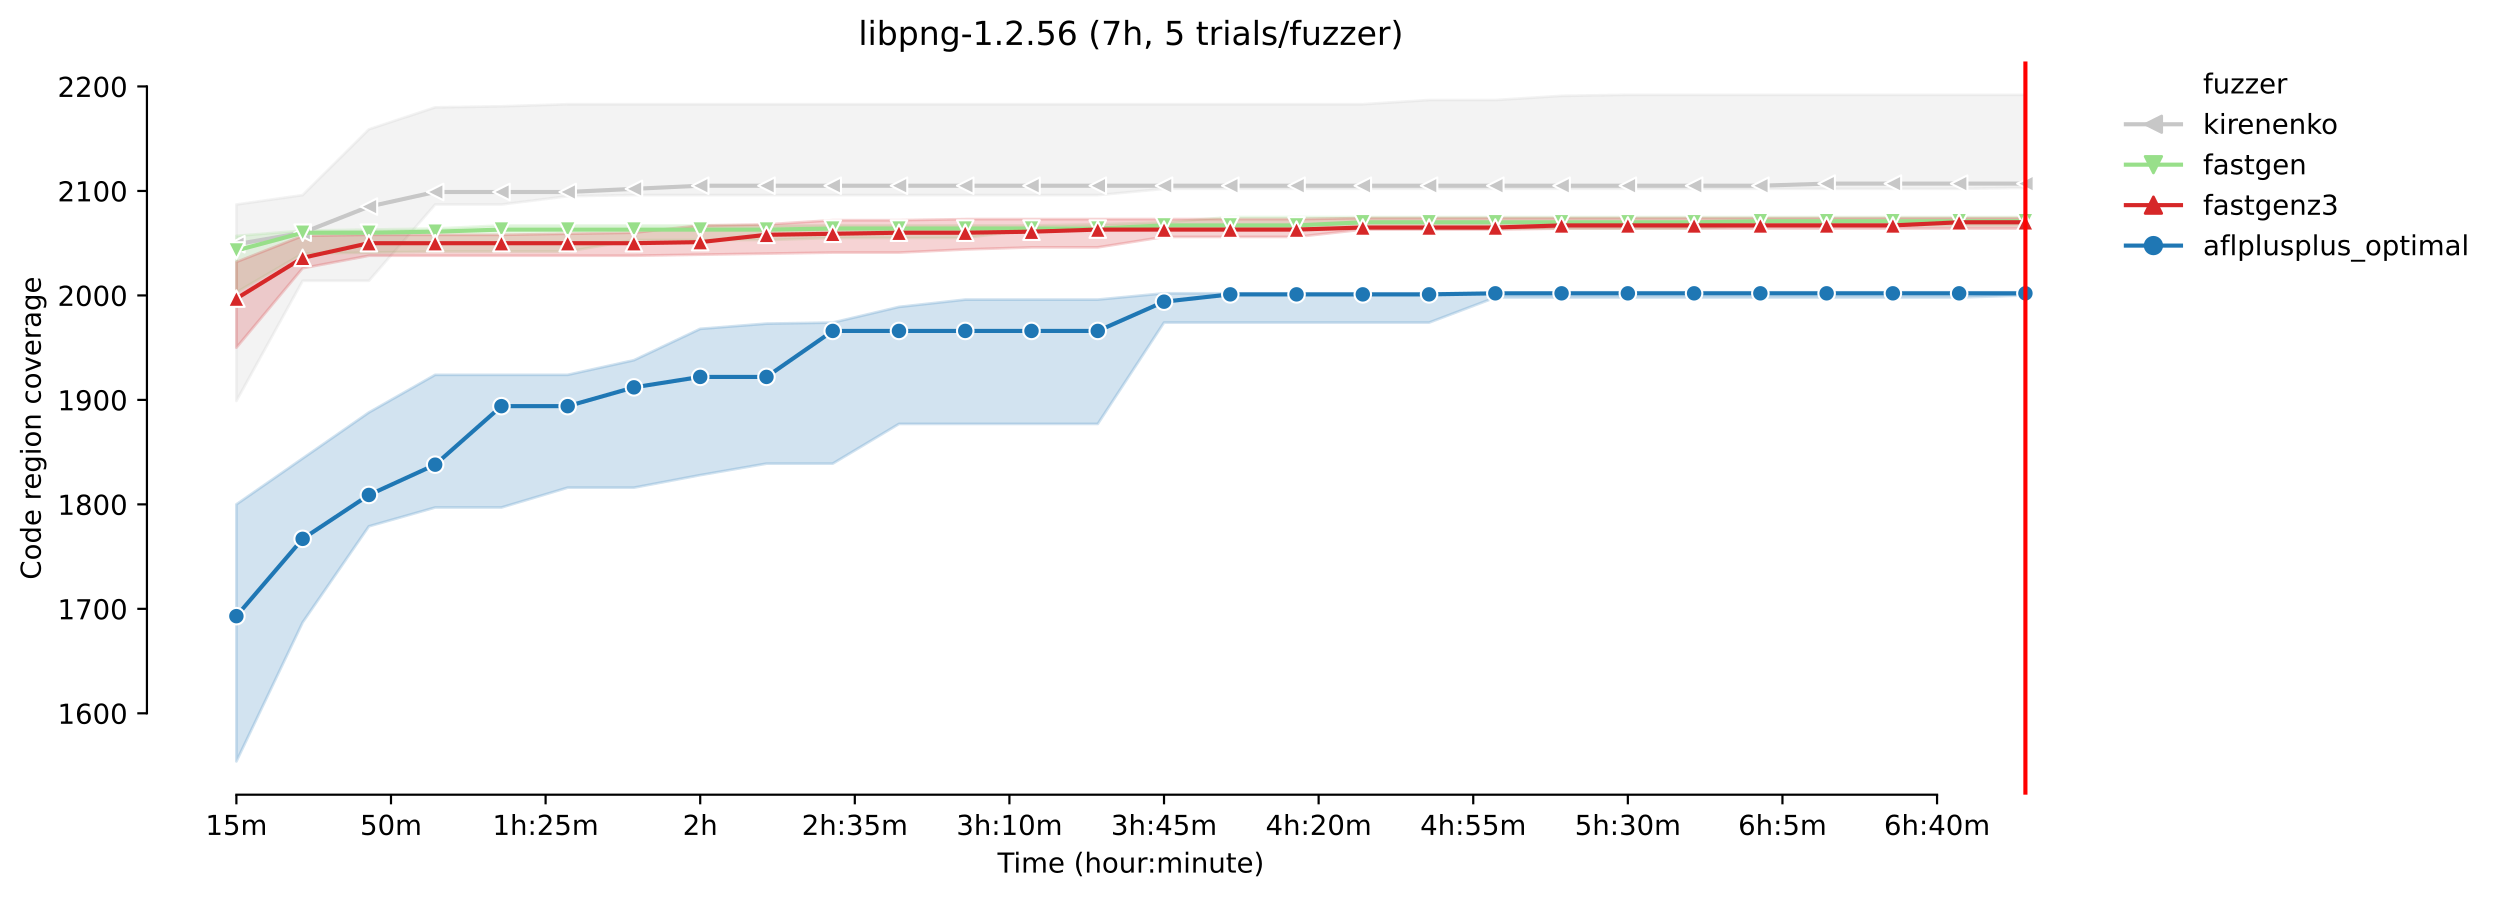 <?xml version="1.0" encoding="utf-8" standalone="no"?>
<!DOCTYPE svg PUBLIC "-//W3C//DTD SVG 1.1//EN"
  "http://www.w3.org/Graphics/SVG/1.1/DTD/svg11.dtd">
<!-- Created with matplotlib (https://matplotlib.org/) -->
<svg height="325.986pt" version="1.1" viewBox="0 0 907.354 325.986" width="907.354pt" xmlns="http://www.w3.org/2000/svg" xmlns:xlink="http://www.w3.org/1999/xlink">
 <defs>
  <style type="text/css">*{stroke-linecap:butt;stroke-linejoin:round;}</style>
 </defs>
 <g id="figure_1">
  <g id="patch_1">
   <path d="M 0 325.986 
L 907.354 325.986 
L 907.354 0 
L 0 0 
z
" style="fill:#ffffff;"/>
  </g>
  <g id="axes_1">
   <g id="patch_2">
    <path d="M 53.328 288.43 
L 767.568 288.43 
L 767.568 22.318 
L 53.328 22.318 
z
" style="fill:#ffffff;"/>
   </g>
   <g id="PolyCollection_1">
    <defs>
     <path d="M 85.794 -251.758 
L 85.794 -180.471 
L 109.842 -224.077 
L 133.891 -224.077 
L 157.939 -251.758 
L 181.988 -251.758 
L 206.036 -254.791 
L 230.084 -255.17 
L 254.133 -255.17 
L 278.181 -255.17 
L 302.23 -255.17 
L 326.278 -255.17 
L 350.327 -255.17 
L 374.375 -255.17 
L 398.424 -255.17 
L 422.472 -257.446 
L 446.521 -257.446 
L 470.569 -257.446 
L 494.618 -257.446 
L 518.666 -257.446 
L 542.715 -257.446 
L 566.763 -257.446 
L 590.812 -257.446 
L 614.86 -257.446 
L 638.909 -257.446 
L 662.957 -257.446 
L 687.006 -257.446 
L 711.054 -257.446 
L 735.103 -257.825 
L 735.103 -291.572 
L 735.103 -291.572 
L 711.054 -291.572 
L 687.006 -291.572 
L 662.957 -291.572 
L 638.909 -291.572 
L 614.86 -291.572 
L 590.812 -291.572 
L 566.763 -291.193 
L 542.715 -289.676 
L 518.666 -289.676 
L 494.618 -288.16 
L 470.569 -288.16 
L 446.521 -288.16 
L 422.472 -288.16 
L 398.424 -288.16 
L 374.375 -288.16 
L 350.327 -288.16 
L 326.278 -288.16 
L 302.23 -288.16 
L 278.181 -288.16 
L 254.133 -288.16 
L 230.084 -288.16 
L 206.036 -288.16 
L 181.988 -287.401 
L 157.939 -287.022 
L 133.891 -279.059 
L 109.842 -255.17 
L 85.794 -251.758 
z
" id="mda9adb6ec0" style="stroke:#c7c7c7;stroke-opacity:0.2;"/>
    </defs>
    <g clip-path="url(#p2cc7522df7)">
     <use style="fill:#c7c7c7;fill-opacity:0.2;stroke:#c7c7c7;stroke-opacity:0.2;" x="0" xlink:href="#mda9adb6ec0" y="325.986"/>
    </g>
   </g>
   <g id="PolyCollection_2">
    <defs>
     <path d="M 85.794 -240.382 
L 85.794 -219.906 
L 109.842 -233.936 
L 133.891 -234.315 
L 157.939 -234.695 
L 181.988 -234.695 
L 206.036 -234.695 
L 230.084 -238.866 
L 254.133 -238.866 
L 278.181 -238.866 
L 302.23 -239.624 
L 326.278 -239.624 
L 350.327 -239.624 
L 374.375 -242.657 
L 398.424 -242.657 
L 422.472 -243.037 
L 446.521 -243.037 
L 470.569 -243.037 
L 494.618 -243.037 
L 518.666 -243.037 
L 542.715 -243.037 
L 566.763 -243.037 
L 590.812 -243.037 
L 614.86 -243.037 
L 638.909 -244.174 
L 662.957 -244.174 
L 687.006 -244.174 
L 711.054 -244.174 
L 735.103 -244.174 
L 735.103 -247.208 
L 735.103 -247.208 
L 711.054 -247.208 
L 687.006 -247.208 
L 662.957 -247.208 
L 638.909 -247.208 
L 614.86 -247.208 
L 590.812 -247.208 
L 566.763 -247.208 
L 542.715 -247.208 
L 518.666 -247.208 
L 494.618 -247.208 
L 470.569 -247.208 
L 446.521 -247.208 
L 422.472 -245.312 
L 398.424 -244.553 
L 374.375 -244.174 
L 350.327 -244.174 
L 326.278 -244.174 
L 302.23 -244.174 
L 278.181 -244.174 
L 254.133 -244.174 
L 230.084 -244.174 
L 206.036 -244.174 
L 181.988 -244.174 
L 157.939 -243.037 
L 133.891 -242.657 
L 109.842 -242.278 
L 85.794 -240.382 
z
" id="m0789047c55" style="stroke:#98df8a;stroke-opacity:0.2;"/>
    </defs>
    <g clip-path="url(#p2cc7522df7)">
     <use style="fill:#98df8a;fill-opacity:0.2;stroke:#98df8a;stroke-opacity:0.2;" x="0" xlink:href="#m0789047c55" y="325.986"/>
    </g>
   </g>
   <g id="PolyCollection_3">
    <defs>
     <path d="M 85.794 -230.903 
L 85.794 -199.809 
L 109.842 -228.628 
L 133.891 -233.178 
L 157.939 -233.178 
L 181.988 -233.178 
L 206.036 -233.178 
L 230.084 -233.178 
L 254.133 -233.557 
L 278.181 -233.936 
L 302.23 -234.315 
L 326.278 -234.315 
L 350.327 -235.453 
L 374.375 -236.211 
L 398.424 -236.211 
L 422.472 -240.003 
L 446.521 -240.003 
L 470.569 -240.003 
L 494.618 -242.657 
L 518.666 -242.657 
L 542.715 -242.657 
L 566.763 -243.037 
L 590.812 -243.037 
L 614.86 -243.037 
L 638.909 -243.037 
L 662.957 -243.037 
L 687.006 -243.037 
L 711.054 -243.037 
L 735.103 -243.037 
L 735.103 -246.828 
L 735.103 -246.828 
L 711.054 -246.828 
L 687.006 -246.828 
L 662.957 -246.828 
L 638.909 -246.828 
L 614.86 -246.828 
L 590.812 -246.828 
L 566.763 -246.828 
L 542.715 -246.828 
L 518.666 -246.828 
L 494.618 -246.828 
L 470.569 -246.449 
L 446.521 -246.449 
L 422.472 -246.449 
L 398.424 -246.449 
L 374.375 -246.449 
L 350.327 -246.449 
L 326.278 -246.07 
L 302.23 -246.07 
L 278.181 -244.553 
L 254.133 -244.174 
L 230.084 -241.52 
L 206.036 -241.141 
L 181.988 -240.761 
L 157.939 -240.761 
L 133.891 -240.761 
L 109.842 -240.382 
L 85.794 -230.903 
z
" id="mf47d10fffc" style="stroke:#d62728;stroke-opacity:0.2;"/>
    </defs>
    <g clip-path="url(#p2cc7522df7)">
     <use style="fill:#d62728;fill-opacity:0.2;stroke:#d62728;stroke-opacity:0.2;" x="0" xlink:href="#mf47d10fffc" y="325.986"/>
    </g>
   </g>
   <g id="PolyCollection_4">
    <defs>
     <path d="M 85.794 -142.932 
L 85.794 -49.652 
L 109.842 -100.084 
L 133.891 -134.969 
L 157.939 -141.794 
L 181.988 -141.794 
L 206.036 -148.999 
L 230.084 -148.999 
L 254.133 -153.549 
L 278.181 -157.72 
L 302.23 -157.72 
L 326.278 -172.129 
L 350.327 -172.129 
L 374.375 -172.129 
L 398.424 -172.129 
L 422.472 -208.91 
L 446.521 -208.91 
L 470.569 -208.91 
L 494.618 -208.91 
L 518.666 -208.91 
L 542.715 -218.01 
L 566.763 -218.01 
L 590.812 -218.01 
L 614.86 -218.01 
L 638.909 -218.01 
L 662.957 -218.01 
L 687.006 -218.01 
L 711.054 -218.01 
L 735.103 -218.769 
L 735.103 -219.906 
L 735.103 -219.906 
L 711.054 -219.906 
L 687.006 -219.906 
L 662.957 -219.906 
L 638.909 -219.906 
L 614.86 -219.906 
L 590.812 -219.906 
L 566.763 -219.906 
L 542.715 -219.527 
L 518.666 -219.527 
L 494.618 -219.527 
L 470.569 -219.527 
L 446.521 -219.527 
L 422.472 -219.527 
L 398.424 -217.252 
L 374.375 -217.252 
L 350.327 -217.252 
L 326.278 -214.598 
L 302.23 -208.91 
L 278.181 -208.531 
L 254.133 -206.635 
L 230.084 -195.259 
L 206.036 -189.951 
L 181.988 -189.951 
L 157.939 -189.951 
L 133.891 -176.3 
L 109.842 -159.616 
L 85.794 -142.932 
z
" id="m3d361438bc" style="stroke:#1f77b4;stroke-opacity:0.2;"/>
    </defs>
    <g clip-path="url(#p2cc7522df7)">
     <use style="fill:#1f77b4;fill-opacity:0.2;stroke:#1f77b4;stroke-opacity:0.2;" x="0" xlink:href="#m3d361438bc" y="325.986"/>
    </g>
   </g>
   <g id="matplotlib.axis_1">
    <g id="xtick_1">
     <g id="line2d_1">
      <defs>
       <path d="M 0 0 
L 0 3.5 
" id="ma0a082c9d2" style="stroke:#000000;stroke-width:0.8;"/>
      </defs>
      <g>
       <use style="stroke:#000000;stroke-width:0.8;" x="85.794" xlink:href="#ma0a082c9d2" y="288.43"/>
      </g>
     </g>
     <g id="text_1">
      <!-- 15m -->
      <g transform="translate(74.561 303.029)scale(0.1 -0.1)">
       <defs>
        <path d="M 12.406 8.297 
L 28.516 8.297 
L 28.516 63.922 
L 10.984 60.406 
L 10.984 69.391 
L 28.422 72.906 
L 38.281 72.906 
L 38.281 8.297 
L 54.391 8.297 
L 54.391 0 
L 12.406 0 
z
" id="DejaVuSans-49"/>
        <path d="M 10.797 72.906 
L 49.516 72.906 
L 49.516 64.594 
L 19.828 64.594 
L 19.828 46.734 
Q 21.969 47.469 24.109 47.828 
Q 26.266 48.188 28.422 48.188 
Q 40.625 48.188 47.75 41.5 
Q 54.891 34.812 54.891 23.391 
Q 54.891 11.625 47.562 5.094 
Q 40.234 -1.422 26.906 -1.422 
Q 22.312 -1.422 17.547 -0.641 
Q 12.797 0.141 7.719 1.703 
L 7.719 11.625 
Q 12.109 9.234 16.797 8.062 
Q 21.484 6.891 26.703 6.891 
Q 35.156 6.891 40.078 11.328 
Q 45.016 15.766 45.016 23.391 
Q 45.016 31 40.078 35.438 
Q 35.156 39.891 26.703 39.891 
Q 22.75 39.891 18.812 39.016 
Q 14.891 38.141 10.797 36.281 
z
" id="DejaVuSans-53"/>
        <path d="M 52 44.188 
Q 55.375 50.25 60.062 53.125 
Q 64.75 56 71.094 56 
Q 79.641 56 84.281 50.016 
Q 88.922 44.047 88.922 33.016 
L 88.922 0 
L 79.891 0 
L 79.891 32.719 
Q 79.891 40.578 77.094 44.375 
Q 74.312 48.188 68.609 48.188 
Q 61.625 48.188 57.562 43.547 
Q 53.516 38.922 53.516 30.906 
L 53.516 0 
L 44.484 0 
L 44.484 32.719 
Q 44.484 40.625 41.703 44.406 
Q 38.922 48.188 33.109 48.188 
Q 26.219 48.188 22.156 43.531 
Q 18.109 38.875 18.109 30.906 
L 18.109 0 
L 9.078 0 
L 9.078 54.688 
L 18.109 54.688 
L 18.109 46.188 
Q 21.188 51.219 25.484 53.609 
Q 29.781 56 35.688 56 
Q 41.656 56 45.828 52.969 
Q 50 49.953 52 44.188 
z
" id="DejaVuSans-109"/>
       </defs>
       <use xlink:href="#DejaVuSans-49"/>
       <use x="63.623" xlink:href="#DejaVuSans-53"/>
       <use x="127.246" xlink:href="#DejaVuSans-109"/>
      </g>
     </g>
    </g>
    <g id="xtick_2">
     <g id="line2d_2">
      <g>
       <use style="stroke:#000000;stroke-width:0.8;" x="141.907" xlink:href="#ma0a082c9d2" y="288.43"/>
      </g>
     </g>
     <g id="text_2">
      <!-- 50m -->
      <g transform="translate(130.674 303.029)scale(0.1 -0.1)">
       <defs>
        <path d="M 31.781 66.406 
Q 24.172 66.406 20.328 58.906 
Q 16.5 51.422 16.5 36.375 
Q 16.5 21.391 20.328 13.891 
Q 24.172 6.391 31.781 6.391 
Q 39.453 6.391 43.281 13.891 
Q 47.125 21.391 47.125 36.375 
Q 47.125 51.422 43.281 58.906 
Q 39.453 66.406 31.781 66.406 
z
M 31.781 74.219 
Q 44.047 74.219 50.516 64.516 
Q 56.984 54.828 56.984 36.375 
Q 56.984 17.969 50.516 8.266 
Q 44.047 -1.422 31.781 -1.422 
Q 19.531 -1.422 13.062 8.266 
Q 6.594 17.969 6.594 36.375 
Q 6.594 54.828 13.062 64.516 
Q 19.531 74.219 31.781 74.219 
z
" id="DejaVuSans-48"/>
       </defs>
       <use xlink:href="#DejaVuSans-53"/>
       <use x="63.623" xlink:href="#DejaVuSans-48"/>
       <use x="127.246" xlink:href="#DejaVuSans-109"/>
      </g>
     </g>
    </g>
    <g id="xtick_3">
     <g id="line2d_3">
      <g>
       <use style="stroke:#000000;stroke-width:0.8;" x="198.02" xlink:href="#ma0a082c9d2" y="288.43"/>
      </g>
     </g>
     <g id="text_3">
      <!-- 1h:25m -->
      <g transform="translate(178.753 303.029)scale(0.1 -0.1)">
       <defs>
        <path d="M 54.891 33.016 
L 54.891 0 
L 45.906 0 
L 45.906 32.719 
Q 45.906 40.484 42.875 44.328 
Q 39.844 48.188 33.797 48.188 
Q 26.516 48.188 22.312 43.547 
Q 18.109 38.922 18.109 30.906 
L 18.109 0 
L 9.078 0 
L 9.078 75.984 
L 18.109 75.984 
L 18.109 46.188 
Q 21.344 51.125 25.703 53.562 
Q 30.078 56 35.797 56 
Q 45.219 56 50.047 50.172 
Q 54.891 44.344 54.891 33.016 
z
" id="DejaVuSans-104"/>
        <path d="M 11.719 12.406 
L 22.016 12.406 
L 22.016 0 
L 11.719 0 
z
M 11.719 51.703 
L 22.016 51.703 
L 22.016 39.312 
L 11.719 39.312 
z
" id="DejaVuSans-58"/>
        <path d="M 19.188 8.297 
L 53.609 8.297 
L 53.609 0 
L 7.328 0 
L 7.328 8.297 
Q 12.938 14.109 22.625 23.891 
Q 32.328 33.688 34.812 36.531 
Q 39.547 41.844 41.422 45.531 
Q 43.312 49.219 43.312 52.781 
Q 43.312 58.594 39.234 62.25 
Q 35.156 65.922 28.609 65.922 
Q 23.969 65.922 18.812 64.312 
Q 13.672 62.703 7.812 59.422 
L 7.812 69.391 
Q 13.766 71.781 18.938 73 
Q 24.125 74.219 28.422 74.219 
Q 39.75 74.219 46.484 68.547 
Q 53.219 62.891 53.219 53.422 
Q 53.219 48.922 51.531 44.891 
Q 49.859 40.875 45.406 35.406 
Q 44.188 33.984 37.641 27.219 
Q 31.109 20.453 19.188 8.297 
z
" id="DejaVuSans-50"/>
       </defs>
       <use xlink:href="#DejaVuSans-49"/>
       <use x="63.623" xlink:href="#DejaVuSans-104"/>
       <use x="127.002" xlink:href="#DejaVuSans-58"/>
       <use x="160.693" xlink:href="#DejaVuSans-50"/>
       <use x="224.316" xlink:href="#DejaVuSans-53"/>
       <use x="287.939" xlink:href="#DejaVuSans-109"/>
      </g>
     </g>
    </g>
    <g id="xtick_4">
     <g id="line2d_4">
      <g>
       <use style="stroke:#000000;stroke-width:0.8;" x="254.133" xlink:href="#ma0a082c9d2" y="288.43"/>
      </g>
     </g>
     <g id="text_4">
      <!-- 2h -->
      <g transform="translate(247.783 303.029)scale(0.1 -0.1)">
       <use xlink:href="#DejaVuSans-50"/>
       <use x="63.623" xlink:href="#DejaVuSans-104"/>
      </g>
     </g>
    </g>
    <g id="xtick_5">
     <g id="line2d_5">
      <g>
       <use style="stroke:#000000;stroke-width:0.8;" x="310.246" xlink:href="#ma0a082c9d2" y="288.43"/>
      </g>
     </g>
     <g id="text_5">
      <!-- 2h:35m -->
      <g transform="translate(290.979 303.029)scale(0.1 -0.1)">
       <defs>
        <path d="M 40.578 39.312 
Q 47.656 37.797 51.625 33 
Q 55.609 28.219 55.609 21.188 
Q 55.609 10.406 48.188 4.484 
Q 40.766 -1.422 27.094 -1.422 
Q 22.516 -1.422 17.656 -0.516 
Q 12.797 0.391 7.625 2.203 
L 7.625 11.719 
Q 11.719 9.328 16.594 8.109 
Q 21.484 6.891 26.812 6.891 
Q 36.078 6.891 40.938 10.547 
Q 45.797 14.203 45.797 21.188 
Q 45.797 27.641 41.281 31.266 
Q 36.766 34.906 28.719 34.906 
L 20.219 34.906 
L 20.219 43.016 
L 29.109 43.016 
Q 36.375 43.016 40.234 45.922 
Q 44.094 48.828 44.094 54.297 
Q 44.094 59.906 40.109 62.906 
Q 36.141 65.922 28.719 65.922 
Q 24.656 65.922 20.016 65.031 
Q 15.375 64.156 9.812 62.312 
L 9.812 71.094 
Q 15.438 72.656 20.344 73.438 
Q 25.25 74.219 29.594 74.219 
Q 40.828 74.219 47.359 69.109 
Q 53.906 64.016 53.906 55.328 
Q 53.906 49.266 50.438 45.094 
Q 46.969 40.922 40.578 39.312 
z
" id="DejaVuSans-51"/>
       </defs>
       <use xlink:href="#DejaVuSans-50"/>
       <use x="63.623" xlink:href="#DejaVuSans-104"/>
       <use x="127.002" xlink:href="#DejaVuSans-58"/>
       <use x="160.693" xlink:href="#DejaVuSans-51"/>
       <use x="224.316" xlink:href="#DejaVuSans-53"/>
       <use x="287.939" xlink:href="#DejaVuSans-109"/>
      </g>
     </g>
    </g>
    <g id="xtick_6">
     <g id="line2d_6">
      <g>
       <use style="stroke:#000000;stroke-width:0.8;" x="366.359" xlink:href="#ma0a082c9d2" y="288.43"/>
      </g>
     </g>
     <g id="text_6">
      <!-- 3h:10m -->
      <g transform="translate(347.092 303.029)scale(0.1 -0.1)">
       <use xlink:href="#DejaVuSans-51"/>
       <use x="63.623" xlink:href="#DejaVuSans-104"/>
       <use x="127.002" xlink:href="#DejaVuSans-58"/>
       <use x="160.693" xlink:href="#DejaVuSans-49"/>
       <use x="224.316" xlink:href="#DejaVuSans-48"/>
       <use x="287.939" xlink:href="#DejaVuSans-109"/>
      </g>
     </g>
    </g>
    <g id="xtick_7">
     <g id="line2d_7">
      <g>
       <use style="stroke:#000000;stroke-width:0.8;" x="422.472" xlink:href="#ma0a082c9d2" y="288.43"/>
      </g>
     </g>
     <g id="text_7">
      <!-- 3h:45m -->
      <g transform="translate(403.205 303.029)scale(0.1 -0.1)">
       <defs>
        <path d="M 37.797 64.312 
L 12.891 25.391 
L 37.797 25.391 
z
M 35.203 72.906 
L 47.609 72.906 
L 47.609 25.391 
L 58.016 25.391 
L 58.016 17.188 
L 47.609 17.188 
L 47.609 0 
L 37.797 0 
L 37.797 17.188 
L 4.891 17.188 
L 4.891 26.703 
z
" id="DejaVuSans-52"/>
       </defs>
       <use xlink:href="#DejaVuSans-51"/>
       <use x="63.623" xlink:href="#DejaVuSans-104"/>
       <use x="127.002" xlink:href="#DejaVuSans-58"/>
       <use x="160.693" xlink:href="#DejaVuSans-52"/>
       <use x="224.316" xlink:href="#DejaVuSans-53"/>
       <use x="287.939" xlink:href="#DejaVuSans-109"/>
      </g>
     </g>
    </g>
    <g id="xtick_8">
     <g id="line2d_8">
      <g>
       <use style="stroke:#000000;stroke-width:0.8;" x="478.585" xlink:href="#ma0a082c9d2" y="288.43"/>
      </g>
     </g>
     <g id="text_8">
      <!-- 4h:20m -->
      <g transform="translate(459.318 303.029)scale(0.1 -0.1)">
       <use xlink:href="#DejaVuSans-52"/>
       <use x="63.623" xlink:href="#DejaVuSans-104"/>
       <use x="127.002" xlink:href="#DejaVuSans-58"/>
       <use x="160.693" xlink:href="#DejaVuSans-50"/>
       <use x="224.316" xlink:href="#DejaVuSans-48"/>
       <use x="287.939" xlink:href="#DejaVuSans-109"/>
      </g>
     </g>
    </g>
    <g id="xtick_9">
     <g id="line2d_9">
      <g>
       <use style="stroke:#000000;stroke-width:0.8;" x="534.699" xlink:href="#ma0a082c9d2" y="288.43"/>
      </g>
     </g>
     <g id="text_9">
      <!-- 4h:55m -->
      <g transform="translate(515.431 303.029)scale(0.1 -0.1)">
       <use xlink:href="#DejaVuSans-52"/>
       <use x="63.623" xlink:href="#DejaVuSans-104"/>
       <use x="127.002" xlink:href="#DejaVuSans-58"/>
       <use x="160.693" xlink:href="#DejaVuSans-53"/>
       <use x="224.316" xlink:href="#DejaVuSans-53"/>
       <use x="287.939" xlink:href="#DejaVuSans-109"/>
      </g>
     </g>
    </g>
    <g id="xtick_10">
     <g id="line2d_10">
      <g>
       <use style="stroke:#000000;stroke-width:0.8;" x="590.812" xlink:href="#ma0a082c9d2" y="288.43"/>
      </g>
     </g>
     <g id="text_10">
      <!-- 5h:30m -->
      <g transform="translate(571.545 303.029)scale(0.1 -0.1)">
       <use xlink:href="#DejaVuSans-53"/>
       <use x="63.623" xlink:href="#DejaVuSans-104"/>
       <use x="127.002" xlink:href="#DejaVuSans-58"/>
       <use x="160.693" xlink:href="#DejaVuSans-51"/>
       <use x="224.316" xlink:href="#DejaVuSans-48"/>
       <use x="287.939" xlink:href="#DejaVuSans-109"/>
      </g>
     </g>
    </g>
    <g id="xtick_11">
     <g id="line2d_11">
      <g>
       <use style="stroke:#000000;stroke-width:0.8;" x="646.925" xlink:href="#ma0a082c9d2" y="288.43"/>
      </g>
     </g>
     <g id="text_11">
      <!-- 6h:5m -->
      <g transform="translate(630.839 303.029)scale(0.1 -0.1)">
       <defs>
        <path d="M 33.016 40.375 
Q 26.375 40.375 22.484 35.828 
Q 18.609 31.297 18.609 23.391 
Q 18.609 15.531 22.484 10.953 
Q 26.375 6.391 33.016 6.391 
Q 39.656 6.391 43.531 10.953 
Q 47.406 15.531 47.406 23.391 
Q 47.406 31.297 43.531 35.828 
Q 39.656 40.375 33.016 40.375 
z
M 52.594 71.297 
L 52.594 62.312 
Q 48.875 64.062 45.094 64.984 
Q 41.312 65.922 37.594 65.922 
Q 27.828 65.922 22.672 59.328 
Q 17.531 52.734 16.797 39.406 
Q 19.672 43.656 24.016 45.922 
Q 28.375 48.188 33.594 48.188 
Q 44.578 48.188 50.953 41.516 
Q 57.328 34.859 57.328 23.391 
Q 57.328 12.156 50.688 5.359 
Q 44.047 -1.422 33.016 -1.422 
Q 20.359 -1.422 13.672 8.266 
Q 6.984 17.969 6.984 36.375 
Q 6.984 53.656 15.188 63.938 
Q 23.391 74.219 37.203 74.219 
Q 40.922 74.219 44.703 73.484 
Q 48.484 72.75 52.594 71.297 
z
" id="DejaVuSans-54"/>
       </defs>
       <use xlink:href="#DejaVuSans-54"/>
       <use x="63.623" xlink:href="#DejaVuSans-104"/>
       <use x="127.002" xlink:href="#DejaVuSans-58"/>
       <use x="160.693" xlink:href="#DejaVuSans-53"/>
       <use x="224.316" xlink:href="#DejaVuSans-109"/>
      </g>
     </g>
    </g>
    <g id="xtick_12">
     <g id="line2d_12">
      <g>
       <use style="stroke:#000000;stroke-width:0.8;" x="703.038" xlink:href="#ma0a082c9d2" y="288.43"/>
      </g>
     </g>
     <g id="text_12">
      <!-- 6h:40m -->
      <g transform="translate(683.771 303.029)scale(0.1 -0.1)">
       <use xlink:href="#DejaVuSans-54"/>
       <use x="63.623" xlink:href="#DejaVuSans-104"/>
       <use x="127.002" xlink:href="#DejaVuSans-58"/>
       <use x="160.693" xlink:href="#DejaVuSans-52"/>
       <use x="224.316" xlink:href="#DejaVuSans-48"/>
       <use x="287.939" xlink:href="#DejaVuSans-109"/>
      </g>
     </g>
    </g>
    <g id="text_13">
     <!-- Time (hour:minute) -->
     <g transform="translate(362.041 316.707)scale(0.1 -0.1)">
      <defs>
       <path d="M -0.297 72.906 
L 61.375 72.906 
L 61.375 64.594 
L 35.5 64.594 
L 35.5 0 
L 25.594 0 
L 25.594 64.594 
L -0.297 64.594 
z
" id="DejaVuSans-84"/>
       <path d="M 9.422 54.688 
L 18.406 54.688 
L 18.406 0 
L 9.422 0 
z
M 9.422 75.984 
L 18.406 75.984 
L 18.406 64.594 
L 9.422 64.594 
z
" id="DejaVuSans-105"/>
       <path d="M 56.203 29.594 
L 56.203 25.203 
L 14.891 25.203 
Q 15.484 15.922 20.484 11.062 
Q 25.484 6.203 34.422 6.203 
Q 39.594 6.203 44.453 7.469 
Q 49.312 8.734 54.109 11.281 
L 54.109 2.781 
Q 49.266 0.734 44.188 -0.344 
Q 39.109 -1.422 33.891 -1.422 
Q 20.797 -1.422 13.156 6.188 
Q 5.516 13.812 5.516 26.812 
Q 5.516 40.234 12.766 48.109 
Q 20.016 56 32.328 56 
Q 43.359 56 49.781 48.891 
Q 56.203 41.797 56.203 29.594 
z
M 47.219 32.234 
Q 47.125 39.594 43.094 43.984 
Q 39.062 48.391 32.422 48.391 
Q 24.906 48.391 20.391 44.141 
Q 15.875 39.891 15.188 32.172 
z
" id="DejaVuSans-101"/>
       <path id="DejaVuSans-32"/>
       <path d="M 31 75.875 
Q 24.469 64.656 21.281 53.656 
Q 18.109 42.672 18.109 31.391 
Q 18.109 20.125 21.312 9.062 
Q 24.516 -2 31 -13.188 
L 23.188 -13.188 
Q 15.875 -1.703 12.234 9.375 
Q 8.594 20.453 8.594 31.391 
Q 8.594 42.281 12.203 53.312 
Q 15.828 64.359 23.188 75.875 
z
" id="DejaVuSans-40"/>
       <path d="M 30.609 48.391 
Q 23.391 48.391 19.188 42.75 
Q 14.984 37.109 14.984 27.297 
Q 14.984 17.484 19.156 11.844 
Q 23.344 6.203 30.609 6.203 
Q 37.797 6.203 41.984 11.859 
Q 46.188 17.531 46.188 27.297 
Q 46.188 37.016 41.984 42.703 
Q 37.797 48.391 30.609 48.391 
z
M 30.609 56 
Q 42.328 56 49.016 48.375 
Q 55.719 40.766 55.719 27.297 
Q 55.719 13.875 49.016 6.219 
Q 42.328 -1.422 30.609 -1.422 
Q 18.844 -1.422 12.172 6.219 
Q 5.516 13.875 5.516 27.297 
Q 5.516 40.766 12.172 48.375 
Q 18.844 56 30.609 56 
z
" id="DejaVuSans-111"/>
       <path d="M 8.5 21.578 
L 8.5 54.688 
L 17.484 54.688 
L 17.484 21.922 
Q 17.484 14.156 20.5 10.266 
Q 23.531 6.391 29.594 6.391 
Q 36.859 6.391 41.078 11.031 
Q 45.312 15.672 45.312 23.688 
L 45.312 54.688 
L 54.297 54.688 
L 54.297 0 
L 45.312 0 
L 45.312 8.406 
Q 42.047 3.422 37.719 1 
Q 33.406 -1.422 27.688 -1.422 
Q 18.266 -1.422 13.375 4.438 
Q 8.5 10.297 8.5 21.578 
z
M 31.109 56 
z
" id="DejaVuSans-117"/>
       <path d="M 41.109 46.297 
Q 39.594 47.172 37.812 47.578 
Q 36.031 48 33.891 48 
Q 26.266 48 22.188 43.047 
Q 18.109 38.094 18.109 28.812 
L 18.109 0 
L 9.078 0 
L 9.078 54.688 
L 18.109 54.688 
L 18.109 46.188 
Q 20.953 51.172 25.484 53.578 
Q 30.031 56 36.531 56 
Q 37.453 56 38.578 55.875 
Q 39.703 55.766 41.062 55.516 
z
" id="DejaVuSans-114"/>
       <path d="M 54.891 33.016 
L 54.891 0 
L 45.906 0 
L 45.906 32.719 
Q 45.906 40.484 42.875 44.328 
Q 39.844 48.188 33.797 48.188 
Q 26.516 48.188 22.312 43.547 
Q 18.109 38.922 18.109 30.906 
L 18.109 0 
L 9.078 0 
L 9.078 54.688 
L 18.109 54.688 
L 18.109 46.188 
Q 21.344 51.125 25.703 53.562 
Q 30.078 56 35.797 56 
Q 45.219 56 50.047 50.172 
Q 54.891 44.344 54.891 33.016 
z
" id="DejaVuSans-110"/>
       <path d="M 18.312 70.219 
L 18.312 54.688 
L 36.812 54.688 
L 36.812 47.703 
L 18.312 47.703 
L 18.312 18.016 
Q 18.312 11.328 20.141 9.422 
Q 21.969 7.516 27.594 7.516 
L 36.812 7.516 
L 36.812 0 
L 27.594 0 
Q 17.188 0 13.234 3.875 
Q 9.281 7.766 9.281 18.016 
L 9.281 47.703 
L 2.688 47.703 
L 2.688 54.688 
L 9.281 54.688 
L 9.281 70.219 
z
" id="DejaVuSans-116"/>
       <path d="M 8.016 75.875 
L 15.828 75.875 
Q 23.141 64.359 26.781 53.312 
Q 30.422 42.281 30.422 31.391 
Q 30.422 20.453 26.781 9.375 
Q 23.141 -1.703 15.828 -13.188 
L 8.016 -13.188 
Q 14.5 -2 17.703 9.062 
Q 20.906 20.125 20.906 31.391 
Q 20.906 42.672 17.703 53.656 
Q 14.5 64.656 8.016 75.875 
z
" id="DejaVuSans-41"/>
      </defs>
      <use xlink:href="#DejaVuSans-84"/>
      <use x="57.959" xlink:href="#DejaVuSans-105"/>
      <use x="85.742" xlink:href="#DejaVuSans-109"/>
      <use x="183.154" xlink:href="#DejaVuSans-101"/>
      <use x="244.678" xlink:href="#DejaVuSans-32"/>
      <use x="276.465" xlink:href="#DejaVuSans-40"/>
      <use x="315.479" xlink:href="#DejaVuSans-104"/>
      <use x="378.857" xlink:href="#DejaVuSans-111"/>
      <use x="440.039" xlink:href="#DejaVuSans-117"/>
      <use x="503.418" xlink:href="#DejaVuSans-114"/>
      <use x="542.781" xlink:href="#DejaVuSans-58"/>
      <use x="576.473" xlink:href="#DejaVuSans-109"/>
      <use x="673.885" xlink:href="#DejaVuSans-105"/>
      <use x="701.668" xlink:href="#DejaVuSans-110"/>
      <use x="765.047" xlink:href="#DejaVuSans-117"/>
      <use x="828.426" xlink:href="#DejaVuSans-116"/>
      <use x="867.635" xlink:href="#DejaVuSans-101"/>
      <use x="929.158" xlink:href="#DejaVuSans-41"/>
     </g>
    </g>
   </g>
   <g id="matplotlib.axis_2">
    <g id="ytick_1">
     <g id="line2d_13">
      <defs>
       <path d="M 0 0 
L -3.5 0 
" id="m8977e02f63" style="stroke:#000000;stroke-width:0.8;"/>
      </defs>
      <g>
       <use style="stroke:#000000;stroke-width:0.8;" x="53.328" xlink:href="#m8977e02f63" y="258.892"/>
      </g>
     </g>
     <g id="text_14">
      <!-- 1600 -->
      <g transform="translate(20.878 262.691)scale(0.1 -0.1)">
       <use xlink:href="#DejaVuSans-49"/>
       <use x="63.623" xlink:href="#DejaVuSans-54"/>
       <use x="127.246" xlink:href="#DejaVuSans-48"/>
       <use x="190.869" xlink:href="#DejaVuSans-48"/>
      </g>
     </g>
    </g>
    <g id="ytick_2">
     <g id="line2d_14">
      <g>
       <use style="stroke:#000000;stroke-width:0.8;" x="53.328" xlink:href="#m8977e02f63" y="220.973"/>
      </g>
     </g>
     <g id="text_15">
      <!-- 1700 -->
      <g transform="translate(20.878 224.772)scale(0.1 -0.1)">
       <defs>
        <path d="M 8.203 72.906 
L 55.078 72.906 
L 55.078 68.703 
L 28.609 0 
L 18.312 0 
L 43.219 64.594 
L 8.203 64.594 
z
" id="DejaVuSans-55"/>
       </defs>
       <use xlink:href="#DejaVuSans-49"/>
       <use x="63.623" xlink:href="#DejaVuSans-55"/>
       <use x="127.246" xlink:href="#DejaVuSans-48"/>
       <use x="190.869" xlink:href="#DejaVuSans-48"/>
      </g>
     </g>
    </g>
    <g id="ytick_3">
     <g id="line2d_15">
      <g>
       <use style="stroke:#000000;stroke-width:0.8;" x="53.328" xlink:href="#m8977e02f63" y="183.055"/>
      </g>
     </g>
     <g id="text_16">
      <!-- 1800 -->
      <g transform="translate(20.878 186.854)scale(0.1 -0.1)">
       <defs>
        <path d="M 31.781 34.625 
Q 24.75 34.625 20.719 30.859 
Q 16.703 27.094 16.703 20.516 
Q 16.703 13.922 20.719 10.156 
Q 24.75 6.391 31.781 6.391 
Q 38.812 6.391 42.859 10.172 
Q 46.922 13.969 46.922 20.516 
Q 46.922 27.094 42.891 30.859 
Q 38.875 34.625 31.781 34.625 
z
M 21.922 38.812 
Q 15.578 40.375 12.031 44.719 
Q 8.5 49.078 8.5 55.328 
Q 8.5 64.062 14.719 69.141 
Q 20.953 74.219 31.781 74.219 
Q 42.672 74.219 48.875 69.141 
Q 55.078 64.062 55.078 55.328 
Q 55.078 49.078 51.531 44.719 
Q 48 40.375 41.703 38.812 
Q 48.828 37.156 52.797 32.312 
Q 56.781 27.484 56.781 20.516 
Q 56.781 9.906 50.312 4.234 
Q 43.844 -1.422 31.781 -1.422 
Q 19.734 -1.422 13.25 4.234 
Q 6.781 9.906 6.781 20.516 
Q 6.781 27.484 10.781 32.312 
Q 14.797 37.156 21.922 38.812 
z
M 18.312 54.391 
Q 18.312 48.734 21.844 45.562 
Q 25.391 42.391 31.781 42.391 
Q 38.141 42.391 41.719 45.562 
Q 45.312 48.734 45.312 54.391 
Q 45.312 60.062 41.719 63.234 
Q 38.141 66.406 31.781 66.406 
Q 25.391 66.406 21.844 63.234 
Q 18.312 60.062 18.312 54.391 
z
" id="DejaVuSans-56"/>
       </defs>
       <use xlink:href="#DejaVuSans-49"/>
       <use x="63.623" xlink:href="#DejaVuSans-56"/>
       <use x="127.246" xlink:href="#DejaVuSans-48"/>
       <use x="190.869" xlink:href="#DejaVuSans-48"/>
      </g>
     </g>
    </g>
    <g id="ytick_4">
     <g id="line2d_16">
      <g>
       <use style="stroke:#000000;stroke-width:0.8;" x="53.328" xlink:href="#m8977e02f63" y="145.136"/>
      </g>
     </g>
     <g id="text_17">
      <!-- 1900 -->
      <g transform="translate(20.878 148.935)scale(0.1 -0.1)">
       <defs>
        <path d="M 10.984 1.516 
L 10.984 10.5 
Q 14.703 8.734 18.5 7.812 
Q 22.312 6.891 25.984 6.891 
Q 35.75 6.891 40.891 13.453 
Q 46.047 20.016 46.781 33.406 
Q 43.953 29.203 39.594 26.953 
Q 35.25 24.703 29.984 24.703 
Q 19.047 24.703 12.672 31.312 
Q 6.297 37.938 6.297 49.422 
Q 6.297 60.641 12.938 67.422 
Q 19.578 74.219 30.609 74.219 
Q 43.266 74.219 49.922 64.516 
Q 56.594 54.828 56.594 36.375 
Q 56.594 19.141 48.406 8.859 
Q 40.234 -1.422 26.422 -1.422 
Q 22.703 -1.422 18.891 -0.688 
Q 15.094 0.047 10.984 1.516 
z
M 30.609 32.422 
Q 37.25 32.422 41.125 36.953 
Q 45.016 41.5 45.016 49.422 
Q 45.016 57.281 41.125 61.844 
Q 37.25 66.406 30.609 66.406 
Q 23.969 66.406 20.094 61.844 
Q 16.219 57.281 16.219 49.422 
Q 16.219 41.5 20.094 36.953 
Q 23.969 32.422 30.609 32.422 
z
" id="DejaVuSans-57"/>
       </defs>
       <use xlink:href="#DejaVuSans-49"/>
       <use x="63.623" xlink:href="#DejaVuSans-57"/>
       <use x="127.246" xlink:href="#DejaVuSans-48"/>
       <use x="190.869" xlink:href="#DejaVuSans-48"/>
      </g>
     </g>
    </g>
    <g id="ytick_5">
     <g id="line2d_17">
      <g>
       <use style="stroke:#000000;stroke-width:0.8;" x="53.328" xlink:href="#m8977e02f63" y="107.218"/>
      </g>
     </g>
     <g id="text_18">
      <!-- 2000 -->
      <g transform="translate(20.878 111.017)scale(0.1 -0.1)">
       <use xlink:href="#DejaVuSans-50"/>
       <use x="63.623" xlink:href="#DejaVuSans-48"/>
       <use x="127.246" xlink:href="#DejaVuSans-48"/>
       <use x="190.869" xlink:href="#DejaVuSans-48"/>
      </g>
     </g>
    </g>
    <g id="ytick_6">
     <g id="line2d_18">
      <g>
       <use style="stroke:#000000;stroke-width:0.8;" x="53.328" xlink:href="#m8977e02f63" y="69.299"/>
      </g>
     </g>
     <g id="text_19">
      <!-- 2100 -->
      <g transform="translate(20.878 73.098)scale(0.1 -0.1)">
       <use xlink:href="#DejaVuSans-50"/>
       <use x="63.623" xlink:href="#DejaVuSans-49"/>
       <use x="127.246" xlink:href="#DejaVuSans-48"/>
       <use x="190.869" xlink:href="#DejaVuSans-48"/>
      </g>
     </g>
    </g>
    <g id="ytick_7">
     <g id="line2d_19">
      <g>
       <use style="stroke:#000000;stroke-width:0.8;" x="53.328" xlink:href="#m8977e02f63" y="31.381"/>
      </g>
     </g>
     <g id="text_20">
      <!-- 2200 -->
      <g transform="translate(20.878 35.18)scale(0.1 -0.1)">
       <use xlink:href="#DejaVuSans-50"/>
       <use x="63.623" xlink:href="#DejaVuSans-50"/>
       <use x="127.246" xlink:href="#DejaVuSans-48"/>
       <use x="190.869" xlink:href="#DejaVuSans-48"/>
      </g>
     </g>
    </g>
    <g id="text_21">
     <!-- Code region coverage -->
     <g transform="translate(14.798 210.38)rotate(-90)scale(0.1 -0.1)">
      <defs>
       <path d="M 64.406 67.281 
L 64.406 56.891 
Q 59.422 61.531 53.781 63.812 
Q 48.141 66.109 41.797 66.109 
Q 29.297 66.109 22.656 58.469 
Q 16.016 50.828 16.016 36.375 
Q 16.016 21.969 22.656 14.328 
Q 29.297 6.688 41.797 6.688 
Q 48.141 6.688 53.781 8.984 
Q 59.422 11.281 64.406 15.922 
L 64.406 5.609 
Q 59.234 2.094 53.438 0.328 
Q 47.656 -1.422 41.219 -1.422 
Q 24.656 -1.422 15.125 8.703 
Q 5.609 18.844 5.609 36.375 
Q 5.609 53.953 15.125 64.078 
Q 24.656 74.219 41.219 74.219 
Q 47.75 74.219 53.531 72.484 
Q 59.328 70.75 64.406 67.281 
z
" id="DejaVuSans-67"/>
       <path d="M 45.406 46.391 
L 45.406 75.984 
L 54.391 75.984 
L 54.391 0 
L 45.406 0 
L 45.406 8.203 
Q 42.578 3.328 38.25 0.953 
Q 33.938 -1.422 27.875 -1.422 
Q 17.969 -1.422 11.734 6.484 
Q 5.516 14.406 5.516 27.297 
Q 5.516 40.188 11.734 48.094 
Q 17.969 56 27.875 56 
Q 33.938 56 38.25 53.625 
Q 42.578 51.266 45.406 46.391 
z
M 14.797 27.297 
Q 14.797 17.391 18.875 11.75 
Q 22.953 6.109 30.078 6.109 
Q 37.203 6.109 41.297 11.75 
Q 45.406 17.391 45.406 27.297 
Q 45.406 37.203 41.297 42.844 
Q 37.203 48.484 30.078 48.484 
Q 22.953 48.484 18.875 42.844 
Q 14.797 37.203 14.797 27.297 
z
" id="DejaVuSans-100"/>
       <path d="M 45.406 27.984 
Q 45.406 37.75 41.375 43.109 
Q 37.359 48.484 30.078 48.484 
Q 22.859 48.484 18.828 43.109 
Q 14.797 37.75 14.797 27.984 
Q 14.797 18.266 18.828 12.891 
Q 22.859 7.516 30.078 7.516 
Q 37.359 7.516 41.375 12.891 
Q 45.406 18.266 45.406 27.984 
z
M 54.391 6.781 
Q 54.391 -7.172 48.188 -13.984 
Q 42 -20.797 29.203 -20.797 
Q 24.469 -20.797 20.266 -20.094 
Q 16.062 -19.391 12.109 -17.922 
L 12.109 -9.188 
Q 16.062 -11.328 19.922 -12.344 
Q 23.781 -13.375 27.781 -13.375 
Q 36.625 -13.375 41.016 -8.766 
Q 45.406 -4.156 45.406 5.172 
L 45.406 9.625 
Q 42.625 4.781 38.281 2.391 
Q 33.938 0 27.875 0 
Q 17.828 0 11.672 7.656 
Q 5.516 15.328 5.516 27.984 
Q 5.516 40.672 11.672 48.328 
Q 17.828 56 27.875 56 
Q 33.938 56 38.281 53.609 
Q 42.625 51.219 45.406 46.391 
L 45.406 54.688 
L 54.391 54.688 
z
" id="DejaVuSans-103"/>
       <path d="M 48.781 52.594 
L 48.781 44.188 
Q 44.969 46.297 41.141 47.344 
Q 37.312 48.391 33.406 48.391 
Q 24.656 48.391 19.812 42.844 
Q 14.984 37.312 14.984 27.297 
Q 14.984 17.281 19.812 11.734 
Q 24.656 6.203 33.406 6.203 
Q 37.312 6.203 41.141 7.25 
Q 44.969 8.297 48.781 10.406 
L 48.781 2.094 
Q 45.016 0.344 40.984 -0.531 
Q 36.969 -1.422 32.422 -1.422 
Q 20.062 -1.422 12.781 6.344 
Q 5.516 14.109 5.516 27.297 
Q 5.516 40.672 12.859 48.328 
Q 20.219 56 33.016 56 
Q 37.156 56 41.109 55.141 
Q 45.062 54.297 48.781 52.594 
z
" id="DejaVuSans-99"/>
       <path d="M 2.984 54.688 
L 12.5 54.688 
L 29.594 8.797 
L 46.688 54.688 
L 56.203 54.688 
L 35.688 0 
L 23.484 0 
z
" id="DejaVuSans-118"/>
       <path d="M 34.281 27.484 
Q 23.391 27.484 19.188 25 
Q 14.984 22.516 14.984 16.5 
Q 14.984 11.719 18.141 8.906 
Q 21.297 6.109 26.703 6.109 
Q 34.188 6.109 38.703 11.406 
Q 43.219 16.703 43.219 25.484 
L 43.219 27.484 
z
M 52.203 31.203 
L 52.203 0 
L 43.219 0 
L 43.219 8.297 
Q 40.141 3.328 35.547 0.953 
Q 30.953 -1.422 24.312 -1.422 
Q 15.922 -1.422 10.953 3.297 
Q 6 8.016 6 15.922 
Q 6 25.141 12.172 29.828 
Q 18.359 34.516 30.609 34.516 
L 43.219 34.516 
L 43.219 35.406 
Q 43.219 41.609 39.141 45 
Q 35.062 48.391 27.688 48.391 
Q 23 48.391 18.547 47.266 
Q 14.109 46.141 10.016 43.891 
L 10.016 52.203 
Q 14.938 54.109 19.578 55.047 
Q 24.219 56 28.609 56 
Q 40.484 56 46.344 49.844 
Q 52.203 43.703 52.203 31.203 
z
" id="DejaVuSans-97"/>
      </defs>
      <use xlink:href="#DejaVuSans-67"/>
      <use x="69.824" xlink:href="#DejaVuSans-111"/>
      <use x="131.006" xlink:href="#DejaVuSans-100"/>
      <use x="194.482" xlink:href="#DejaVuSans-101"/>
      <use x="256.006" xlink:href="#DejaVuSans-32"/>
      <use x="287.793" xlink:href="#DejaVuSans-114"/>
      <use x="326.656" xlink:href="#DejaVuSans-101"/>
      <use x="388.18" xlink:href="#DejaVuSans-103"/>
      <use x="451.656" xlink:href="#DejaVuSans-105"/>
      <use x="479.439" xlink:href="#DejaVuSans-111"/>
      <use x="540.621" xlink:href="#DejaVuSans-110"/>
      <use x="604" xlink:href="#DejaVuSans-32"/>
      <use x="635.787" xlink:href="#DejaVuSans-99"/>
      <use x="690.768" xlink:href="#DejaVuSans-111"/>
      <use x="751.949" xlink:href="#DejaVuSans-118"/>
      <use x="811.129" xlink:href="#DejaVuSans-101"/>
      <use x="872.652" xlink:href="#DejaVuSans-114"/>
      <use x="913.766" xlink:href="#DejaVuSans-97"/>
      <use x="975.045" xlink:href="#DejaVuSans-103"/>
      <use x="1038.521" xlink:href="#DejaVuSans-101"/>
     </g>
    </g>
   </g>
   <g id="line2d_20">
    <path clip-path="url(#p2cc7522df7)" d="M 85.794 88.638 
L 109.842 84.467 
L 133.891 74.987 
L 157.939 69.678 
L 181.988 69.678 
L 206.036 69.678 
L 230.084 68.541 
L 254.133 67.403 
L 278.181 67.403 
L 302.23 67.403 
L 326.278 67.403 
L 350.327 67.403 
L 374.375 67.403 
L 398.424 67.403 
L 422.472 67.403 
L 446.521 67.403 
L 470.569 67.403 
L 494.618 67.403 
L 518.666 67.403 
L 542.715 67.403 
L 566.763 67.403 
L 590.812 67.403 
L 614.86 67.403 
L 638.909 67.403 
L 662.957 66.645 
L 687.006 66.645 
L 711.054 66.645 
L 735.103 66.645 
" style="fill:none;stroke:#c7c7c7;stroke-linecap:square;stroke-width:1.5;"/>
    <defs>
     <path d="M -3 -0 
L 3 3 
L 3 -3 
z
" id="m91e191d1ee" style="stroke:#ffffff;stroke-linejoin:miter;stroke-width:0.75;"/>
    </defs>
    <g clip-path="url(#p2cc7522df7)">
     <use style="fill:#c7c7c7;stroke:#ffffff;stroke-linejoin:miter;stroke-width:0.75;" x="85.794" xlink:href="#m91e191d1ee" y="88.638"/>
     <use style="fill:#c7c7c7;stroke:#ffffff;stroke-linejoin:miter;stroke-width:0.75;" x="109.842" xlink:href="#m91e191d1ee" y="84.467"/>
     <use style="fill:#c7c7c7;stroke:#ffffff;stroke-linejoin:miter;stroke-width:0.75;" x="133.891" xlink:href="#m91e191d1ee" y="74.987"/>
     <use style="fill:#c7c7c7;stroke:#ffffff;stroke-linejoin:miter;stroke-width:0.75;" x="157.939" xlink:href="#m91e191d1ee" y="69.678"/>
     <use style="fill:#c7c7c7;stroke:#ffffff;stroke-linejoin:miter;stroke-width:0.75;" x="181.988" xlink:href="#m91e191d1ee" y="69.678"/>
     <use style="fill:#c7c7c7;stroke:#ffffff;stroke-linejoin:miter;stroke-width:0.75;" x="206.036" xlink:href="#m91e191d1ee" y="69.678"/>
     <use style="fill:#c7c7c7;stroke:#ffffff;stroke-linejoin:miter;stroke-width:0.75;" x="230.084" xlink:href="#m91e191d1ee" y="68.541"/>
     <use style="fill:#c7c7c7;stroke:#ffffff;stroke-linejoin:miter;stroke-width:0.75;" x="254.133" xlink:href="#m91e191d1ee" y="67.403"/>
     <use style="fill:#c7c7c7;stroke:#ffffff;stroke-linejoin:miter;stroke-width:0.75;" x="278.181" xlink:href="#m91e191d1ee" y="67.403"/>
     <use style="fill:#c7c7c7;stroke:#ffffff;stroke-linejoin:miter;stroke-width:0.75;" x="302.23" xlink:href="#m91e191d1ee" y="67.403"/>
     <use style="fill:#c7c7c7;stroke:#ffffff;stroke-linejoin:miter;stroke-width:0.75;" x="326.278" xlink:href="#m91e191d1ee" y="67.403"/>
     <use style="fill:#c7c7c7;stroke:#ffffff;stroke-linejoin:miter;stroke-width:0.75;" x="350.327" xlink:href="#m91e191d1ee" y="67.403"/>
     <use style="fill:#c7c7c7;stroke:#ffffff;stroke-linejoin:miter;stroke-width:0.75;" x="374.375" xlink:href="#m91e191d1ee" y="67.403"/>
     <use style="fill:#c7c7c7;stroke:#ffffff;stroke-linejoin:miter;stroke-width:0.75;" x="398.424" xlink:href="#m91e191d1ee" y="67.403"/>
     <use style="fill:#c7c7c7;stroke:#ffffff;stroke-linejoin:miter;stroke-width:0.75;" x="422.472" xlink:href="#m91e191d1ee" y="67.403"/>
     <use style="fill:#c7c7c7;stroke:#ffffff;stroke-linejoin:miter;stroke-width:0.75;" x="446.521" xlink:href="#m91e191d1ee" y="67.403"/>
     <use style="fill:#c7c7c7;stroke:#ffffff;stroke-linejoin:miter;stroke-width:0.75;" x="470.569" xlink:href="#m91e191d1ee" y="67.403"/>
     <use style="fill:#c7c7c7;stroke:#ffffff;stroke-linejoin:miter;stroke-width:0.75;" x="494.618" xlink:href="#m91e191d1ee" y="67.403"/>
     <use style="fill:#c7c7c7;stroke:#ffffff;stroke-linejoin:miter;stroke-width:0.75;" x="518.666" xlink:href="#m91e191d1ee" y="67.403"/>
     <use style="fill:#c7c7c7;stroke:#ffffff;stroke-linejoin:miter;stroke-width:0.75;" x="542.715" xlink:href="#m91e191d1ee" y="67.403"/>
     <use style="fill:#c7c7c7;stroke:#ffffff;stroke-linejoin:miter;stroke-width:0.75;" x="566.763" xlink:href="#m91e191d1ee" y="67.403"/>
     <use style="fill:#c7c7c7;stroke:#ffffff;stroke-linejoin:miter;stroke-width:0.75;" x="590.812" xlink:href="#m91e191d1ee" y="67.403"/>
     <use style="fill:#c7c7c7;stroke:#ffffff;stroke-linejoin:miter;stroke-width:0.75;" x="614.86" xlink:href="#m91e191d1ee" y="67.403"/>
     <use style="fill:#c7c7c7;stroke:#ffffff;stroke-linejoin:miter;stroke-width:0.75;" x="638.909" xlink:href="#m91e191d1ee" y="67.403"/>
     <use style="fill:#c7c7c7;stroke:#ffffff;stroke-linejoin:miter;stroke-width:0.75;" x="662.957" xlink:href="#m91e191d1ee" y="66.645"/>
     <use style="fill:#c7c7c7;stroke:#ffffff;stroke-linejoin:miter;stroke-width:0.75;" x="687.006" xlink:href="#m91e191d1ee" y="66.645"/>
     <use style="fill:#c7c7c7;stroke:#ffffff;stroke-linejoin:miter;stroke-width:0.75;" x="711.054" xlink:href="#m91e191d1ee" y="66.645"/>
     <use style="fill:#c7c7c7;stroke:#ffffff;stroke-linejoin:miter;stroke-width:0.75;" x="735.103" xlink:href="#m91e191d1ee" y="66.645"/>
    </g>
   </g>
   <g id="line2d_21">
    <path clip-path="url(#p2cc7522df7)" d="M 85.794 90.913 
L 109.842 84.467 
L 133.891 84.467 
L 157.939 84.087 
L 181.988 83.329 
L 206.036 83.329 
L 230.084 83.329 
L 254.133 83.329 
L 278.181 83.329 
L 302.23 82.95 
L 326.278 82.95 
L 350.327 82.95 
L 374.375 82.95 
L 398.424 82.95 
L 422.472 81.812 
L 446.521 81.812 
L 470.569 81.812 
L 494.618 80.675 
L 518.666 80.675 
L 542.715 80.675 
L 566.763 80.675 
L 590.812 80.675 
L 614.86 80.675 
L 638.909 80.296 
L 662.957 80.296 
L 687.006 80.296 
L 711.054 80.296 
L 735.103 80.296 
" style="fill:none;stroke:#98df8a;stroke-linecap:square;stroke-width:1.5;"/>
    <defs>
     <path d="M -0 3 
L 3 -3 
L -3 -3 
z
" id="m076b5b9d2a" style="stroke:#ffffff;stroke-linejoin:miter;stroke-width:0.75;"/>
    </defs>
    <g clip-path="url(#p2cc7522df7)">
     <use style="fill:#98df8a;stroke:#ffffff;stroke-linejoin:miter;stroke-width:0.75;" x="85.794" xlink:href="#m076b5b9d2a" y="90.913"/>
     <use style="fill:#98df8a;stroke:#ffffff;stroke-linejoin:miter;stroke-width:0.75;" x="109.842" xlink:href="#m076b5b9d2a" y="84.467"/>
     <use style="fill:#98df8a;stroke:#ffffff;stroke-linejoin:miter;stroke-width:0.75;" x="133.891" xlink:href="#m076b5b9d2a" y="84.467"/>
     <use style="fill:#98df8a;stroke:#ffffff;stroke-linejoin:miter;stroke-width:0.75;" x="157.939" xlink:href="#m076b5b9d2a" y="84.087"/>
     <use style="fill:#98df8a;stroke:#ffffff;stroke-linejoin:miter;stroke-width:0.75;" x="181.988" xlink:href="#m076b5b9d2a" y="83.329"/>
     <use style="fill:#98df8a;stroke:#ffffff;stroke-linejoin:miter;stroke-width:0.75;" x="206.036" xlink:href="#m076b5b9d2a" y="83.329"/>
     <use style="fill:#98df8a;stroke:#ffffff;stroke-linejoin:miter;stroke-width:0.75;" x="230.084" xlink:href="#m076b5b9d2a" y="83.329"/>
     <use style="fill:#98df8a;stroke:#ffffff;stroke-linejoin:miter;stroke-width:0.75;" x="254.133" xlink:href="#m076b5b9d2a" y="83.329"/>
     <use style="fill:#98df8a;stroke:#ffffff;stroke-linejoin:miter;stroke-width:0.75;" x="278.181" xlink:href="#m076b5b9d2a" y="83.329"/>
     <use style="fill:#98df8a;stroke:#ffffff;stroke-linejoin:miter;stroke-width:0.75;" x="302.23" xlink:href="#m076b5b9d2a" y="82.95"/>
     <use style="fill:#98df8a;stroke:#ffffff;stroke-linejoin:miter;stroke-width:0.75;" x="326.278" xlink:href="#m076b5b9d2a" y="82.95"/>
     <use style="fill:#98df8a;stroke:#ffffff;stroke-linejoin:miter;stroke-width:0.75;" x="350.327" xlink:href="#m076b5b9d2a" y="82.95"/>
     <use style="fill:#98df8a;stroke:#ffffff;stroke-linejoin:miter;stroke-width:0.75;" x="374.375" xlink:href="#m076b5b9d2a" y="82.95"/>
     <use style="fill:#98df8a;stroke:#ffffff;stroke-linejoin:miter;stroke-width:0.75;" x="398.424" xlink:href="#m076b5b9d2a" y="82.95"/>
     <use style="fill:#98df8a;stroke:#ffffff;stroke-linejoin:miter;stroke-width:0.75;" x="422.472" xlink:href="#m076b5b9d2a" y="81.812"/>
     <use style="fill:#98df8a;stroke:#ffffff;stroke-linejoin:miter;stroke-width:0.75;" x="446.521" xlink:href="#m076b5b9d2a" y="81.812"/>
     <use style="fill:#98df8a;stroke:#ffffff;stroke-linejoin:miter;stroke-width:0.75;" x="470.569" xlink:href="#m076b5b9d2a" y="81.812"/>
     <use style="fill:#98df8a;stroke:#ffffff;stroke-linejoin:miter;stroke-width:0.75;" x="494.618" xlink:href="#m076b5b9d2a" y="80.675"/>
     <use style="fill:#98df8a;stroke:#ffffff;stroke-linejoin:miter;stroke-width:0.75;" x="518.666" xlink:href="#m076b5b9d2a" y="80.675"/>
     <use style="fill:#98df8a;stroke:#ffffff;stroke-linejoin:miter;stroke-width:0.75;" x="542.715" xlink:href="#m076b5b9d2a" y="80.675"/>
     <use style="fill:#98df8a;stroke:#ffffff;stroke-linejoin:miter;stroke-width:0.75;" x="566.763" xlink:href="#m076b5b9d2a" y="80.675"/>
     <use style="fill:#98df8a;stroke:#ffffff;stroke-linejoin:miter;stroke-width:0.75;" x="590.812" xlink:href="#m076b5b9d2a" y="80.675"/>
     <use style="fill:#98df8a;stroke:#ffffff;stroke-linejoin:miter;stroke-width:0.75;" x="614.86" xlink:href="#m076b5b9d2a" y="80.675"/>
     <use style="fill:#98df8a;stroke:#ffffff;stroke-linejoin:miter;stroke-width:0.75;" x="638.909" xlink:href="#m076b5b9d2a" y="80.296"/>
     <use style="fill:#98df8a;stroke:#ffffff;stroke-linejoin:miter;stroke-width:0.75;" x="662.957" xlink:href="#m076b5b9d2a" y="80.296"/>
     <use style="fill:#98df8a;stroke:#ffffff;stroke-linejoin:miter;stroke-width:0.75;" x="687.006" xlink:href="#m076b5b9d2a" y="80.296"/>
     <use style="fill:#98df8a;stroke:#ffffff;stroke-linejoin:miter;stroke-width:0.75;" x="711.054" xlink:href="#m076b5b9d2a" y="80.296"/>
     <use style="fill:#98df8a;stroke:#ffffff;stroke-linejoin:miter;stroke-width:0.75;" x="735.103" xlink:href="#m076b5b9d2a" y="80.296"/>
    </g>
   </g>
   <g id="line2d_22">
    <path clip-path="url(#p2cc7522df7)" d="M 85.794 108.355 
L 109.842 93.567 
L 133.891 88.258 
L 157.939 88.258 
L 181.988 88.258 
L 206.036 88.258 
L 230.084 88.258 
L 254.133 87.879 
L 278.181 85.225 
L 302.23 84.846 
L 326.278 84.467 
L 350.327 84.467 
L 374.375 84.087 
L 398.424 83.329 
L 422.472 83.329 
L 446.521 83.329 
L 470.569 83.329 
L 494.618 82.571 
L 518.666 82.571 
L 542.715 82.571 
L 566.763 81.812 
L 590.812 81.812 
L 614.86 81.812 
L 638.909 81.812 
L 662.957 81.812 
L 687.006 81.812 
L 711.054 80.675 
L 735.103 80.675 
" style="fill:none;stroke:#d62728;stroke-linecap:square;stroke-width:1.5;"/>
    <defs>
     <path d="M 0 -3 
L -3 3 
L 3 3 
z
" id="m6cdfd8f838" style="stroke:#ffffff;stroke-linejoin:miter;stroke-width:0.75;"/>
    </defs>
    <g clip-path="url(#p2cc7522df7)">
     <use style="fill:#d62728;stroke:#ffffff;stroke-linejoin:miter;stroke-width:0.75;" x="85.794" xlink:href="#m6cdfd8f838" y="108.355"/>
     <use style="fill:#d62728;stroke:#ffffff;stroke-linejoin:miter;stroke-width:0.75;" x="109.842" xlink:href="#m6cdfd8f838" y="93.567"/>
     <use style="fill:#d62728;stroke:#ffffff;stroke-linejoin:miter;stroke-width:0.75;" x="133.891" xlink:href="#m6cdfd8f838" y="88.258"/>
     <use style="fill:#d62728;stroke:#ffffff;stroke-linejoin:miter;stroke-width:0.75;" x="157.939" xlink:href="#m6cdfd8f838" y="88.258"/>
     <use style="fill:#d62728;stroke:#ffffff;stroke-linejoin:miter;stroke-width:0.75;" x="181.988" xlink:href="#m6cdfd8f838" y="88.258"/>
     <use style="fill:#d62728;stroke:#ffffff;stroke-linejoin:miter;stroke-width:0.75;" x="206.036" xlink:href="#m6cdfd8f838" y="88.258"/>
     <use style="fill:#d62728;stroke:#ffffff;stroke-linejoin:miter;stroke-width:0.75;" x="230.084" xlink:href="#m6cdfd8f838" y="88.258"/>
     <use style="fill:#d62728;stroke:#ffffff;stroke-linejoin:miter;stroke-width:0.75;" x="254.133" xlink:href="#m6cdfd8f838" y="87.879"/>
     <use style="fill:#d62728;stroke:#ffffff;stroke-linejoin:miter;stroke-width:0.75;" x="278.181" xlink:href="#m6cdfd8f838" y="85.225"/>
     <use style="fill:#d62728;stroke:#ffffff;stroke-linejoin:miter;stroke-width:0.75;" x="302.23" xlink:href="#m6cdfd8f838" y="84.846"/>
     <use style="fill:#d62728;stroke:#ffffff;stroke-linejoin:miter;stroke-width:0.75;" x="326.278" xlink:href="#m6cdfd8f838" y="84.467"/>
     <use style="fill:#d62728;stroke:#ffffff;stroke-linejoin:miter;stroke-width:0.75;" x="350.327" xlink:href="#m6cdfd8f838" y="84.467"/>
     <use style="fill:#d62728;stroke:#ffffff;stroke-linejoin:miter;stroke-width:0.75;" x="374.375" xlink:href="#m6cdfd8f838" y="84.087"/>
     <use style="fill:#d62728;stroke:#ffffff;stroke-linejoin:miter;stroke-width:0.75;" x="398.424" xlink:href="#m6cdfd8f838" y="83.329"/>
     <use style="fill:#d62728;stroke:#ffffff;stroke-linejoin:miter;stroke-width:0.75;" x="422.472" xlink:href="#m6cdfd8f838" y="83.329"/>
     <use style="fill:#d62728;stroke:#ffffff;stroke-linejoin:miter;stroke-width:0.75;" x="446.521" xlink:href="#m6cdfd8f838" y="83.329"/>
     <use style="fill:#d62728;stroke:#ffffff;stroke-linejoin:miter;stroke-width:0.75;" x="470.569" xlink:href="#m6cdfd8f838" y="83.329"/>
     <use style="fill:#d62728;stroke:#ffffff;stroke-linejoin:miter;stroke-width:0.75;" x="494.618" xlink:href="#m6cdfd8f838" y="82.571"/>
     <use style="fill:#d62728;stroke:#ffffff;stroke-linejoin:miter;stroke-width:0.75;" x="518.666" xlink:href="#m6cdfd8f838" y="82.571"/>
     <use style="fill:#d62728;stroke:#ffffff;stroke-linejoin:miter;stroke-width:0.75;" x="542.715" xlink:href="#m6cdfd8f838" y="82.571"/>
     <use style="fill:#d62728;stroke:#ffffff;stroke-linejoin:miter;stroke-width:0.75;" x="566.763" xlink:href="#m6cdfd8f838" y="81.812"/>
     <use style="fill:#d62728;stroke:#ffffff;stroke-linejoin:miter;stroke-width:0.75;" x="590.812" xlink:href="#m6cdfd8f838" y="81.812"/>
     <use style="fill:#d62728;stroke:#ffffff;stroke-linejoin:miter;stroke-width:0.75;" x="614.86" xlink:href="#m6cdfd8f838" y="81.812"/>
     <use style="fill:#d62728;stroke:#ffffff;stroke-linejoin:miter;stroke-width:0.75;" x="638.909" xlink:href="#m6cdfd8f838" y="81.812"/>
     <use style="fill:#d62728;stroke:#ffffff;stroke-linejoin:miter;stroke-width:0.75;" x="662.957" xlink:href="#m6cdfd8f838" y="81.812"/>
     <use style="fill:#d62728;stroke:#ffffff;stroke-linejoin:miter;stroke-width:0.75;" x="687.006" xlink:href="#m6cdfd8f838" y="81.812"/>
     <use style="fill:#d62728;stroke:#ffffff;stroke-linejoin:miter;stroke-width:0.75;" x="711.054" xlink:href="#m6cdfd8f838" y="80.675"/>
     <use style="fill:#d62728;stroke:#ffffff;stroke-linejoin:miter;stroke-width:0.75;" x="735.103" xlink:href="#m6cdfd8f838" y="80.675"/>
    </g>
   </g>
   <g id="line2d_23">
    <path clip-path="url(#p2cc7522df7)" d="M 85.794 223.627 
L 109.842 195.568 
L 133.891 179.642 
L 157.939 168.646 
L 181.988 147.411 
L 206.036 147.411 
L 230.084 140.586 
L 254.133 136.794 
L 278.181 136.794 
L 302.23 120.11 
L 326.278 120.11 
L 350.327 120.11 
L 374.375 120.11 
L 398.424 120.11 
L 422.472 109.493 
L 446.521 106.838 
L 470.569 106.838 
L 494.618 106.838 
L 518.666 106.838 
L 542.715 106.459 
L 566.763 106.459 
L 590.812 106.459 
L 614.86 106.459 
L 638.909 106.459 
L 662.957 106.459 
L 687.006 106.459 
L 711.054 106.459 
L 735.103 106.459 
" style="fill:none;stroke:#1f77b4;stroke-linecap:square;stroke-width:1.5;"/>
    <defs>
     <path d="M 0 3 
C 0.796 3 1.559 2.684 2.121 2.121 
C 2.684 1.559 3 0.796 3 0 
C 3 -0.796 2.684 -1.559 2.121 -2.121 
C 1.559 -2.684 0.796 -3 0 -3 
C -0.796 -3 -1.559 -2.684 -2.121 -2.121 
C -2.684 -1.559 -3 -0.796 -3 0 
C -3 0.796 -2.684 1.559 -2.121 2.121 
C -1.559 2.684 -0.796 3 0 3 
z
" id="mb8bbcc5a8f" style="stroke:#ffffff;stroke-width:0.75;"/>
    </defs>
    <g clip-path="url(#p2cc7522df7)">
     <use style="fill:#1f77b4;stroke:#ffffff;stroke-width:0.75;" x="85.794" xlink:href="#mb8bbcc5a8f" y="223.627"/>
     <use style="fill:#1f77b4;stroke:#ffffff;stroke-width:0.75;" x="109.842" xlink:href="#mb8bbcc5a8f" y="195.568"/>
     <use style="fill:#1f77b4;stroke:#ffffff;stroke-width:0.75;" x="133.891" xlink:href="#mb8bbcc5a8f" y="179.642"/>
     <use style="fill:#1f77b4;stroke:#ffffff;stroke-width:0.75;" x="157.939" xlink:href="#mb8bbcc5a8f" y="168.646"/>
     <use style="fill:#1f77b4;stroke:#ffffff;stroke-width:0.75;" x="181.988" xlink:href="#mb8bbcc5a8f" y="147.411"/>
     <use style="fill:#1f77b4;stroke:#ffffff;stroke-width:0.75;" x="206.036" xlink:href="#mb8bbcc5a8f" y="147.411"/>
     <use style="fill:#1f77b4;stroke:#ffffff;stroke-width:0.75;" x="230.084" xlink:href="#mb8bbcc5a8f" y="140.586"/>
     <use style="fill:#1f77b4;stroke:#ffffff;stroke-width:0.75;" x="254.133" xlink:href="#mb8bbcc5a8f" y="136.794"/>
     <use style="fill:#1f77b4;stroke:#ffffff;stroke-width:0.75;" x="278.181" xlink:href="#mb8bbcc5a8f" y="136.794"/>
     <use style="fill:#1f77b4;stroke:#ffffff;stroke-width:0.75;" x="302.23" xlink:href="#mb8bbcc5a8f" y="120.11"/>
     <use style="fill:#1f77b4;stroke:#ffffff;stroke-width:0.75;" x="326.278" xlink:href="#mb8bbcc5a8f" y="120.11"/>
     <use style="fill:#1f77b4;stroke:#ffffff;stroke-width:0.75;" x="350.327" xlink:href="#mb8bbcc5a8f" y="120.11"/>
     <use style="fill:#1f77b4;stroke:#ffffff;stroke-width:0.75;" x="374.375" xlink:href="#mb8bbcc5a8f" y="120.11"/>
     <use style="fill:#1f77b4;stroke:#ffffff;stroke-width:0.75;" x="398.424" xlink:href="#mb8bbcc5a8f" y="120.11"/>
     <use style="fill:#1f77b4;stroke:#ffffff;stroke-width:0.75;" x="422.472" xlink:href="#mb8bbcc5a8f" y="109.493"/>
     <use style="fill:#1f77b4;stroke:#ffffff;stroke-width:0.75;" x="446.521" xlink:href="#mb8bbcc5a8f" y="106.838"/>
     <use style="fill:#1f77b4;stroke:#ffffff;stroke-width:0.75;" x="470.569" xlink:href="#mb8bbcc5a8f" y="106.838"/>
     <use style="fill:#1f77b4;stroke:#ffffff;stroke-width:0.75;" x="494.618" xlink:href="#mb8bbcc5a8f" y="106.838"/>
     <use style="fill:#1f77b4;stroke:#ffffff;stroke-width:0.75;" x="518.666" xlink:href="#mb8bbcc5a8f" y="106.838"/>
     <use style="fill:#1f77b4;stroke:#ffffff;stroke-width:0.75;" x="542.715" xlink:href="#mb8bbcc5a8f" y="106.459"/>
     <use style="fill:#1f77b4;stroke:#ffffff;stroke-width:0.75;" x="566.763" xlink:href="#mb8bbcc5a8f" y="106.459"/>
     <use style="fill:#1f77b4;stroke:#ffffff;stroke-width:0.75;" x="590.812" xlink:href="#mb8bbcc5a8f" y="106.459"/>
     <use style="fill:#1f77b4;stroke:#ffffff;stroke-width:0.75;" x="614.86" xlink:href="#mb8bbcc5a8f" y="106.459"/>
     <use style="fill:#1f77b4;stroke:#ffffff;stroke-width:0.75;" x="638.909" xlink:href="#mb8bbcc5a8f" y="106.459"/>
     <use style="fill:#1f77b4;stroke:#ffffff;stroke-width:0.75;" x="662.957" xlink:href="#mb8bbcc5a8f" y="106.459"/>
     <use style="fill:#1f77b4;stroke:#ffffff;stroke-width:0.75;" x="687.006" xlink:href="#mb8bbcc5a8f" y="106.459"/>
     <use style="fill:#1f77b4;stroke:#ffffff;stroke-width:0.75;" x="711.054" xlink:href="#mb8bbcc5a8f" y="106.459"/>
     <use style="fill:#1f77b4;stroke:#ffffff;stroke-width:0.75;" x="735.103" xlink:href="#mb8bbcc5a8f" y="106.459"/>
    </g>
   </g>
   <g id="line2d_24"/>
   <g id="line2d_25"/>
   <g id="line2d_26"/>
   <g id="line2d_27"/>
   <g id="line2d_28"/>
   <g id="line2d_29">
    <path clip-path="url(#p2cc7522df7)" d="M 735.103 288.43 
L 735.103 22.318 
" style="fill:none;stroke:#ff0000;stroke-linecap:square;stroke-width:1.5;"/>
   </g>
   <g id="patch_3">
    <path d="M 53.328 258.892 
L 53.328 31.381 
" style="fill:none;stroke:#000000;stroke-linecap:square;stroke-linejoin:miter;stroke-width:0.8;"/>
   </g>
   <g id="patch_4">
    <path d="M 85.794 288.43 
L 703.038 288.43 
" style="fill:none;stroke:#000000;stroke-linecap:square;stroke-linejoin:miter;stroke-width:0.8;"/>
   </g>
   <g id="text_22">
    <!-- libpng-1.2.56 (7h, 5 trials/fuzzer) -->
    <g transform="translate(311.542 16.318)scale(0.12 -0.12)">
     <defs>
      <path d="M 9.422 75.984 
L 18.406 75.984 
L 18.406 0 
L 9.422 0 
z
" id="DejaVuSans-108"/>
      <path d="M 48.688 27.297 
Q 48.688 37.203 44.609 42.844 
Q 40.531 48.484 33.406 48.484 
Q 26.266 48.484 22.188 42.844 
Q 18.109 37.203 18.109 27.297 
Q 18.109 17.391 22.188 11.75 
Q 26.266 6.109 33.406 6.109 
Q 40.531 6.109 44.609 11.75 
Q 48.688 17.391 48.688 27.297 
z
M 18.109 46.391 
Q 20.953 51.266 25.266 53.625 
Q 29.594 56 35.594 56 
Q 45.562 56 51.781 48.094 
Q 58.016 40.188 58.016 27.297 
Q 58.016 14.406 51.781 6.484 
Q 45.562 -1.422 35.594 -1.422 
Q 29.594 -1.422 25.266 0.953 
Q 20.953 3.328 18.109 8.203 
L 18.109 0 
L 9.078 0 
L 9.078 75.984 
L 18.109 75.984 
z
" id="DejaVuSans-98"/>
      <path d="M 18.109 8.203 
L 18.109 -20.797 
L 9.078 -20.797 
L 9.078 54.688 
L 18.109 54.688 
L 18.109 46.391 
Q 20.953 51.266 25.266 53.625 
Q 29.594 56 35.594 56 
Q 45.562 56 51.781 48.094 
Q 58.016 40.188 58.016 27.297 
Q 58.016 14.406 51.781 6.484 
Q 45.562 -1.422 35.594 -1.422 
Q 29.594 -1.422 25.266 0.953 
Q 20.953 3.328 18.109 8.203 
z
M 48.688 27.297 
Q 48.688 37.203 44.609 42.844 
Q 40.531 48.484 33.406 48.484 
Q 26.266 48.484 22.188 42.844 
Q 18.109 37.203 18.109 27.297 
Q 18.109 17.391 22.188 11.75 
Q 26.266 6.109 33.406 6.109 
Q 40.531 6.109 44.609 11.75 
Q 48.688 17.391 48.688 27.297 
z
" id="DejaVuSans-112"/>
      <path d="M 4.891 31.391 
L 31.203 31.391 
L 31.203 23.391 
L 4.891 23.391 
z
" id="DejaVuSans-45"/>
      <path d="M 10.688 12.406 
L 21 12.406 
L 21 0 
L 10.688 0 
z
" id="DejaVuSans-46"/>
      <path d="M 11.719 12.406 
L 22.016 12.406 
L 22.016 4 
L 14.016 -11.625 
L 7.719 -11.625 
L 11.719 4 
z
" id="DejaVuSans-44"/>
      <path d="M 44.281 53.078 
L 44.281 44.578 
Q 40.484 46.531 36.375 47.5 
Q 32.281 48.484 27.875 48.484 
Q 21.188 48.484 17.844 46.438 
Q 14.5 44.391 14.5 40.281 
Q 14.5 37.156 16.891 35.375 
Q 19.281 33.594 26.516 31.984 
L 29.594 31.297 
Q 39.156 29.25 43.188 25.516 
Q 47.219 21.781 47.219 15.094 
Q 47.219 7.469 41.188 3.016 
Q 35.156 -1.422 24.609 -1.422 
Q 20.219 -1.422 15.453 -0.562 
Q 10.688 0.297 5.422 2 
L 5.422 11.281 
Q 10.406 8.688 15.234 7.391 
Q 20.062 6.109 24.812 6.109 
Q 31.156 6.109 34.562 8.281 
Q 37.984 10.453 37.984 14.406 
Q 37.984 18.062 35.516 20.016 
Q 33.062 21.969 24.703 23.781 
L 21.578 24.516 
Q 13.234 26.266 9.516 29.906 
Q 5.812 33.547 5.812 39.891 
Q 5.812 47.609 11.281 51.797 
Q 16.75 56 26.812 56 
Q 31.781 56 36.172 55.266 
Q 40.578 54.547 44.281 53.078 
z
" id="DejaVuSans-115"/>
      <path d="M 25.391 72.906 
L 33.688 72.906 
L 8.297 -9.281 
L 0 -9.281 
z
" id="DejaVuSans-47"/>
      <path d="M 37.109 75.984 
L 37.109 68.5 
L 28.516 68.5 
Q 23.688 68.5 21.797 66.547 
Q 19.922 64.594 19.922 59.516 
L 19.922 54.688 
L 34.719 54.688 
L 34.719 47.703 
L 19.922 47.703 
L 19.922 0 
L 10.891 0 
L 10.891 47.703 
L 2.297 47.703 
L 2.297 54.688 
L 10.891 54.688 
L 10.891 58.5 
Q 10.891 67.625 15.141 71.797 
Q 19.391 75.984 28.609 75.984 
z
" id="DejaVuSans-102"/>
      <path d="M 5.516 54.688 
L 48.188 54.688 
L 48.188 46.484 
L 14.406 7.172 
L 48.188 7.172 
L 48.188 0 
L 4.297 0 
L 4.297 8.203 
L 38.094 47.516 
L 5.516 47.516 
z
" id="DejaVuSans-122"/>
     </defs>
     <use xlink:href="#DejaVuSans-108"/>
     <use x="27.783" xlink:href="#DejaVuSans-105"/>
     <use x="55.566" xlink:href="#DejaVuSans-98"/>
     <use x="119.043" xlink:href="#DejaVuSans-112"/>
     <use x="182.52" xlink:href="#DejaVuSans-110"/>
     <use x="245.898" xlink:href="#DejaVuSans-103"/>
     <use x="309.375" xlink:href="#DejaVuSans-45"/>
     <use x="345.459" xlink:href="#DejaVuSans-49"/>
     <use x="409.082" xlink:href="#DejaVuSans-46"/>
     <use x="440.869" xlink:href="#DejaVuSans-50"/>
     <use x="504.492" xlink:href="#DejaVuSans-46"/>
     <use x="536.279" xlink:href="#DejaVuSans-53"/>
     <use x="599.902" xlink:href="#DejaVuSans-54"/>
     <use x="663.525" xlink:href="#DejaVuSans-32"/>
     <use x="695.312" xlink:href="#DejaVuSans-40"/>
     <use x="734.326" xlink:href="#DejaVuSans-55"/>
     <use x="797.949" xlink:href="#DejaVuSans-104"/>
     <use x="861.328" xlink:href="#DejaVuSans-44"/>
     <use x="893.115" xlink:href="#DejaVuSans-32"/>
     <use x="924.902" xlink:href="#DejaVuSans-53"/>
     <use x="988.525" xlink:href="#DejaVuSans-32"/>
     <use x="1020.312" xlink:href="#DejaVuSans-116"/>
     <use x="1059.521" xlink:href="#DejaVuSans-114"/>
     <use x="1100.635" xlink:href="#DejaVuSans-105"/>
     <use x="1128.418" xlink:href="#DejaVuSans-97"/>
     <use x="1189.697" xlink:href="#DejaVuSans-108"/>
     <use x="1217.48" xlink:href="#DejaVuSans-115"/>
     <use x="1269.58" xlink:href="#DejaVuSans-47"/>
     <use x="1303.271" xlink:href="#DejaVuSans-102"/>
     <use x="1338.477" xlink:href="#DejaVuSans-117"/>
     <use x="1401.855" xlink:href="#DejaVuSans-122"/>
     <use x="1454.346" xlink:href="#DejaVuSans-122"/>
     <use x="1506.836" xlink:href="#DejaVuSans-101"/>
     <use x="1568.359" xlink:href="#DejaVuSans-114"/>
     <use x="1609.473" xlink:href="#DejaVuSans-41"/>
    </g>
   </g>
   <g id="legend_1">
    <g id="line2d_30">
     <path d="M 771.568 30.417 
L 791.568 30.417 
" style="fill:none;"/>
    </g>
    <g id="line2d_31"/>
    <g id="text_23">
     <!-- fuzzer -->
     <g transform="translate(799.568 33.917)scale(0.1 -0.1)">
      <use xlink:href="#DejaVuSans-102"/>
      <use x="35.205" xlink:href="#DejaVuSans-117"/>
      <use x="98.584" xlink:href="#DejaVuSans-122"/>
      <use x="151.074" xlink:href="#DejaVuSans-122"/>
      <use x="203.564" xlink:href="#DejaVuSans-101"/>
      <use x="265.088" xlink:href="#DejaVuSans-114"/>
     </g>
    </g>
    <g id="line2d_32">
     <path d="M 771.568 45.095 
L 791.568 45.095 
" style="fill:none;stroke:#c7c7c7;stroke-linecap:square;stroke-width:1.5;"/>
    </g>
    <g id="line2d_33">
     <defs>
      <path d="M -3 -0 
L 3 3 
L 3 -3 
z
" id="m7070f7d341" style="stroke:#c7c7c7;stroke-linejoin:miter;"/>
     </defs>
     <g>
      <use style="fill:#c7c7c7;stroke:#c7c7c7;stroke-linejoin:miter;" x="781.568" xlink:href="#m7070f7d341" y="45.095"/>
     </g>
    </g>
    <g id="text_24">
     <!-- kirenenko -->
     <g transform="translate(799.568 48.595)scale(0.1 -0.1)">
      <defs>
       <path d="M 9.078 75.984 
L 18.109 75.984 
L 18.109 31.109 
L 44.922 54.688 
L 56.391 54.688 
L 27.391 29.109 
L 57.625 0 
L 45.906 0 
L 18.109 26.703 
L 18.109 0 
L 9.078 0 
z
" id="DejaVuSans-107"/>
      </defs>
      <use xlink:href="#DejaVuSans-107"/>
      <use x="57.91" xlink:href="#DejaVuSans-105"/>
      <use x="85.693" xlink:href="#DejaVuSans-114"/>
      <use x="124.557" xlink:href="#DejaVuSans-101"/>
      <use x="186.08" xlink:href="#DejaVuSans-110"/>
      <use x="249.459" xlink:href="#DejaVuSans-101"/>
      <use x="310.982" xlink:href="#DejaVuSans-110"/>
      <use x="374.361" xlink:href="#DejaVuSans-107"/>
      <use x="428.646" xlink:href="#DejaVuSans-111"/>
     </g>
    </g>
    <g id="line2d_34">
     <path d="M 771.568 59.773 
L 791.568 59.773 
" style="fill:none;stroke:#98df8a;stroke-linecap:square;stroke-width:1.5;"/>
    </g>
    <g id="line2d_35">
     <defs>
      <path d="M -0 3 
L 3 -3 
L -3 -3 
z
" id="m6cd063eb11" style="stroke:#98df8a;stroke-linejoin:miter;"/>
     </defs>
     <g>
      <use style="fill:#98df8a;stroke:#98df8a;stroke-linejoin:miter;" x="781.568" xlink:href="#m6cd063eb11" y="59.773"/>
     </g>
    </g>
    <g id="text_25">
     <!-- fastgen -->
     <g transform="translate(799.568 63.273)scale(0.1 -0.1)">
      <use xlink:href="#DejaVuSans-102"/>
      <use x="35.205" xlink:href="#DejaVuSans-97"/>
      <use x="96.484" xlink:href="#DejaVuSans-115"/>
      <use x="148.584" xlink:href="#DejaVuSans-116"/>
      <use x="187.793" xlink:href="#DejaVuSans-103"/>
      <use x="251.27" xlink:href="#DejaVuSans-101"/>
      <use x="312.793" xlink:href="#DejaVuSans-110"/>
     </g>
    </g>
    <g id="line2d_36">
     <path d="M 771.568 74.451 
L 791.568 74.451 
" style="fill:none;stroke:#d62728;stroke-linecap:square;stroke-width:1.5;"/>
    </g>
    <g id="line2d_37">
     <defs>
      <path d="M 0 -3 
L -3 3 
L 3 3 
z
" id="mdb42704e4b" style="stroke:#d62728;stroke-linejoin:miter;"/>
     </defs>
     <g>
      <use style="fill:#d62728;stroke:#d62728;stroke-linejoin:miter;" x="781.568" xlink:href="#mdb42704e4b" y="74.451"/>
     </g>
    </g>
    <g id="text_26">
     <!-- fastgenz3 -->
     <g transform="translate(799.568 77.951)scale(0.1 -0.1)">
      <use xlink:href="#DejaVuSans-102"/>
      <use x="35.205" xlink:href="#DejaVuSans-97"/>
      <use x="96.484" xlink:href="#DejaVuSans-115"/>
      <use x="148.584" xlink:href="#DejaVuSans-116"/>
      <use x="187.793" xlink:href="#DejaVuSans-103"/>
      <use x="251.27" xlink:href="#DejaVuSans-101"/>
      <use x="312.793" xlink:href="#DejaVuSans-110"/>
      <use x="376.172" xlink:href="#DejaVuSans-122"/>
      <use x="428.662" xlink:href="#DejaVuSans-51"/>
     </g>
    </g>
    <g id="line2d_38">
     <path d="M 771.568 89.129 
L 791.568 89.129 
" style="fill:none;stroke:#1f77b4;stroke-linecap:square;stroke-width:1.5;"/>
    </g>
    <g id="line2d_39">
     <defs>
      <path d="M 0 3 
C 0.796 3 1.559 2.684 2.121 2.121 
C 2.684 1.559 3 0.796 3 0 
C 3 -0.796 2.684 -1.559 2.121 -2.121 
C 1.559 -2.684 0.796 -3 0 -3 
C -0.796 -3 -1.559 -2.684 -2.121 -2.121 
C -2.684 -1.559 -3 -0.796 -3 0 
C -3 0.796 -2.684 1.559 -2.121 2.121 
C -1.559 2.684 -0.796 3 0 3 
z
" id="m1fa1ccae7f" style="stroke:#1f77b4;"/>
     </defs>
     <g>
      <use style="fill:#1f77b4;stroke:#1f77b4;" x="781.568" xlink:href="#m1fa1ccae7f" y="89.129"/>
     </g>
    </g>
    <g id="text_27">
     <!-- aflplusplus_optimal -->
     <g transform="translate(799.568 92.629)scale(0.1 -0.1)">
      <defs>
       <path d="M 50.984 -16.609 
L 50.984 -23.578 
L -0.984 -23.578 
L -0.984 -16.609 
z
" id="DejaVuSans-95"/>
      </defs>
      <use xlink:href="#DejaVuSans-97"/>
      <use x="61.279" xlink:href="#DejaVuSans-102"/>
      <use x="96.484" xlink:href="#DejaVuSans-108"/>
      <use x="124.268" xlink:href="#DejaVuSans-112"/>
      <use x="187.744" xlink:href="#DejaVuSans-108"/>
      <use x="215.527" xlink:href="#DejaVuSans-117"/>
      <use x="278.906" xlink:href="#DejaVuSans-115"/>
      <use x="331.006" xlink:href="#DejaVuSans-112"/>
      <use x="394.482" xlink:href="#DejaVuSans-108"/>
      <use x="422.266" xlink:href="#DejaVuSans-117"/>
      <use x="485.645" xlink:href="#DejaVuSans-115"/>
      <use x="537.744" xlink:href="#DejaVuSans-95"/>
      <use x="587.744" xlink:href="#DejaVuSans-111"/>
      <use x="648.926" xlink:href="#DejaVuSans-112"/>
      <use x="712.402" xlink:href="#DejaVuSans-116"/>
      <use x="751.611" xlink:href="#DejaVuSans-105"/>
      <use x="779.395" xlink:href="#DejaVuSans-109"/>
      <use x="876.807" xlink:href="#DejaVuSans-97"/>
      <use x="938.086" xlink:href="#DejaVuSans-108"/>
     </g>
    </g>
   </g>
  </g>
 </g>
 <defs>
  <clipPath id="p2cc7522df7">
   <rect height="266.112" width="714.24" x="53.328" y="22.318"/>
  </clipPath>
 </defs>
</svg>
